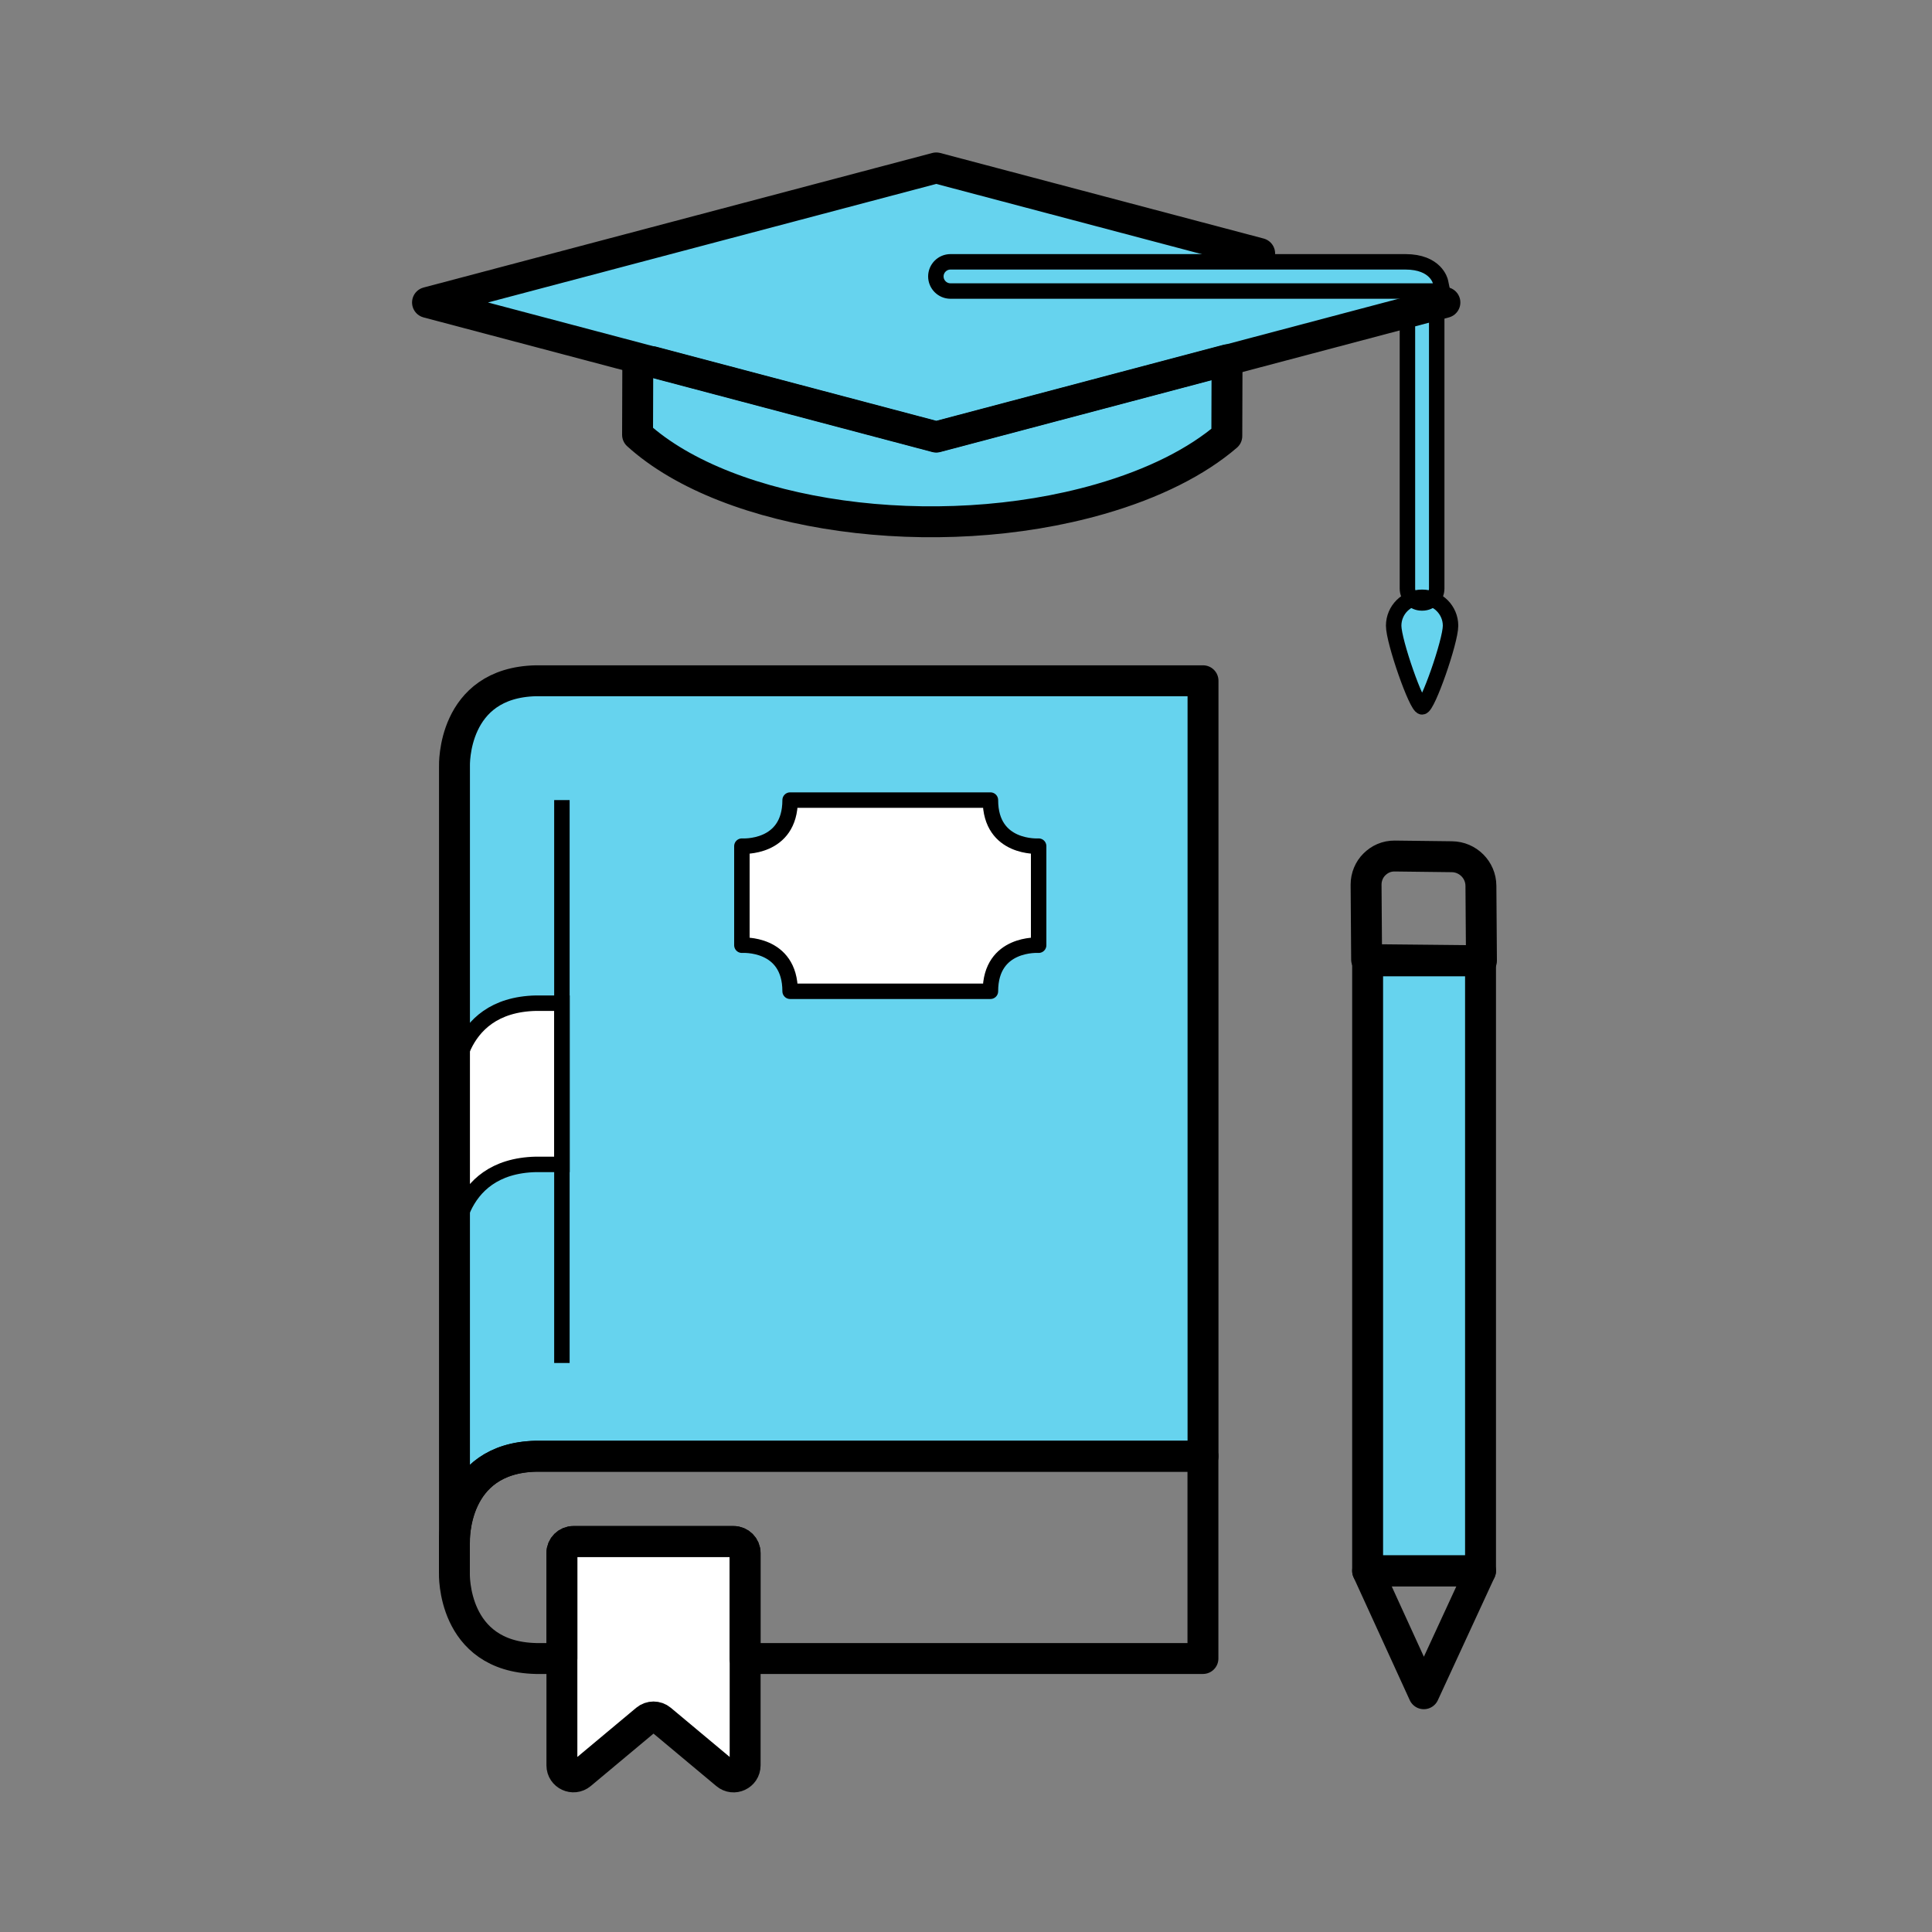 <svg data-lit-media-id="11170" data-lit-media-name="Education" viewBox="0 0 250 250"><rect x="0" y="0" width="250" height="250" fill="#808080" stroke="none"/><g class="lit-svg-primary-fill"><path d="m186.46,39.14l-65.82,17.42-65.83-17.42,65.83-17.41,41.85,11.07,4.05,1.07h-44.06c-1.04,0-1.89.85-1.89,1.89s.85,1.89,1.89,1.89h58.36l5.62,1.49h0Z" fill="#66d3ee"></path> <path d="m158.78,46.56l-.03,9.86c-3.84,3.3-9.39,6.15-16.43,8.17-21.24,6.1-48.02,2.37-59.82-8.33l.03-9.45h1.92l36.71,9.71,37.63-9.96h-.01Z" fill="#66d3ee"></path> <path d="m180.34,80.97c0-2.04,1.65-3.68,3.68-3.68s3.68,1.65,3.68,3.68-2.96,10.5-3.68,10.5-3.68-8.47-3.68-10.5Z" fill="#66d3ee"></path> <path d="m122.48,37.66c-1.04,0-1.89-.85-1.89-1.89s.85-1.89,1.89-1.89h58.87c3.94,0,4.52,2.49,4.54,2.59l.25,1.19h-63.67.01Z" fill="#66d3ee"></path> <path d="m185.91,41.01v35.15c0,1.02-.83,1.86-1.85,1.86h-.09c-1.02,0-1.85-.84-1.85-1.86v-34.14" fill="#66d3ee"></path> <path d="m58.81,99.13s-.37-10.8,10.56-11.04h86.3v100.35h-86.3c-10.93.24-10.56,11.04-10.56,11.04v-100.35Z" fill="#66d3ee"></path> <path d="m176.97,124.33h14.61v78.94h-14.61v-78.94Z" fill="#66d3ee"></path></g> <g class="lit-svg-secondary-fill"><path d="m119.43,103.53h8.73c0,6.38,6.24,5.96,6.24,5.96v12.82s-6.24-.42-6.24,5.96h-25.92c0-6.38-6.24-5.96-6.24-5.96v-12.82s6.24.42,6.24-5.96c0,0,17.19,0,17.19,0Z" fill="#fff"></path> <path d="m58.81,140.85s-.37-10.8,10.56-11.04h3.35v20.86h-3.35c-10.93.24-10.56,11.04-10.56,11.04v-20.86Z" fill="#fff"></path> <path d="m74.21,199.47h20.72c.82,0,1.49.67,1.49,1.49v27.48c0,1.27-1.48,1.96-2.45,1.14l-8.45-7.06c-.55-.46-1.36-.46-1.91,0l-8.45,7.06c-.97.81-2.45.12-2.45-1.14v-27.48c0-.82.67-1.49,1.49-1.49h0Z" fill="#fff"></path></g> <g class="lit-svg-outline"><path d="m180.48,110.77l7.39.09c2.07.02,3.75,1.7,3.76,3.76l.07,9.7-14.86-.15-.07-9.7c0-1.01.41-1.96,1.07-2.61.68-.68,1.58-1.1,2.64-1.09Z" fill="none" stroke="#000" stroke-linecap="round" stroke-linejoin="round" stroke-width="4"></path> <path d="m176.97,203.27v-78.94h14.61v78.94h-14.61Z" fill="none" stroke="#000" stroke-linecap="round" stroke-linejoin="round" stroke-width="4"></path> <path d="m58.81,140.85s-.37-10.8,10.56-11.04h3.35v20.86h-3.35c-10.93.24-10.56,11.04-10.56,11.04v-20.86Z" fill="none" stroke="#000" stroke-miterlimit="10" stroke-width="2"></path> <path d="m119.43,103.53h8.73c0,6.38,6.24,5.96,6.24,5.96v12.82s-6.24-.42-6.24,5.96h-25.92c0-6.38-6.24-5.96-6.24-5.96v-12.82s6.24.42,6.24-5.96c0,0,17.19,0,17.19,0Z" fill="none" stroke="#000" stroke-linecap="round" stroke-linejoin="round" stroke-width="2"></path> <path d="m72.71,103.53v72.84" fill="none" stroke="#000" stroke-miterlimit="10" stroke-width="2"></path> <path d="m58.81,99.13s-.37-10.8,10.56-11.04h86.3v100.35h-86.3c-10.93.24-10.56,11.04-10.56,11.04v-100.35Z" fill="none" stroke="#000" stroke-linecap="round" stroke-linejoin="round" stroke-width="4"></path> <path d="m74.21,199.47h20.72c.82,0,1.49.67,1.49,1.49v27.48c0,1.27-1.48,1.96-2.45,1.14l-8.45-7.06c-.55-.46-1.36-.46-1.91,0l-8.45,7.06c-.97.81-2.45.12-2.45-1.14v-27.48c0-.82.67-1.49,1.49-1.49h0Z" fill="none" stroke="#000" stroke-linecap="round" stroke-linejoin="round" stroke-width="4"></path> <path d="m155.66,188.43v26.18h-59.25v-13.65c0-.82-.67-1.49-1.49-1.49h-20.72c-.82,0-1.49.67-1.49,1.49v13.65h-3.35c-10.93-.24-10.56-11.04-10.56-11.04v-4.1s-.37-10.8,10.56-11.04h86.3Z" fill="none" stroke="#000" stroke-linecap="round" stroke-linejoin="round" stroke-width="4"></path> <path d="m191.58,203.27l-7.34,15.9-7.27-15.9h14.61Z" fill="none" stroke="#000" stroke-linecap="round" stroke-linejoin="round" stroke-width="4"></path> <path d="m185.91,41.01v35.15c0,1.02-.83,1.86-1.85,1.86h-.09c-1.02,0-1.85-.84-1.85-1.86v-34.14" fill="none" stroke="#000" stroke-linecap="round" stroke-linejoin="round" stroke-width="2"></path> <path d="m186.97,39.14l-65.82,17.42-65.83-17.42,65.83-17.41,41.85,11.07" fill="none" stroke="#000" stroke-linecap="round" stroke-linejoin="round" stroke-width="4"></path> <path d="m158.78,46.56l-.03,9.86c-3.84,3.3-9.39,6.15-16.43,8.17-21.24,6.1-48.02,2.37-59.82-8.33l.03-9.45h1.92l36.71,9.71,37.63-9.96h-.01Z" fill="none" stroke="#000" stroke-linecap="round" stroke-linejoin="round" stroke-width="4"></path> <path d="m122.99,37.66c-1.04,0-1.89-.85-1.89-1.89s.85-1.89,1.89-1.89h58.87c3.94,0,4.52,2.49,4.54,2.59l.25,1.19h-63.67.01Z" fill="none" stroke="#000" stroke-linecap="round" stroke-linejoin="round" stroke-width="2"></path> <path d="m180.34,80.97c0-2.04,1.65-3.68,3.68-3.68s3.68,1.65,3.68,3.68-2.96,10.5-3.68,10.5-3.68-8.47-3.68-10.5Z" fill="none" stroke="#000" stroke-linecap="round" stroke-linejoin="round" stroke-width="2"></path></g></svg>